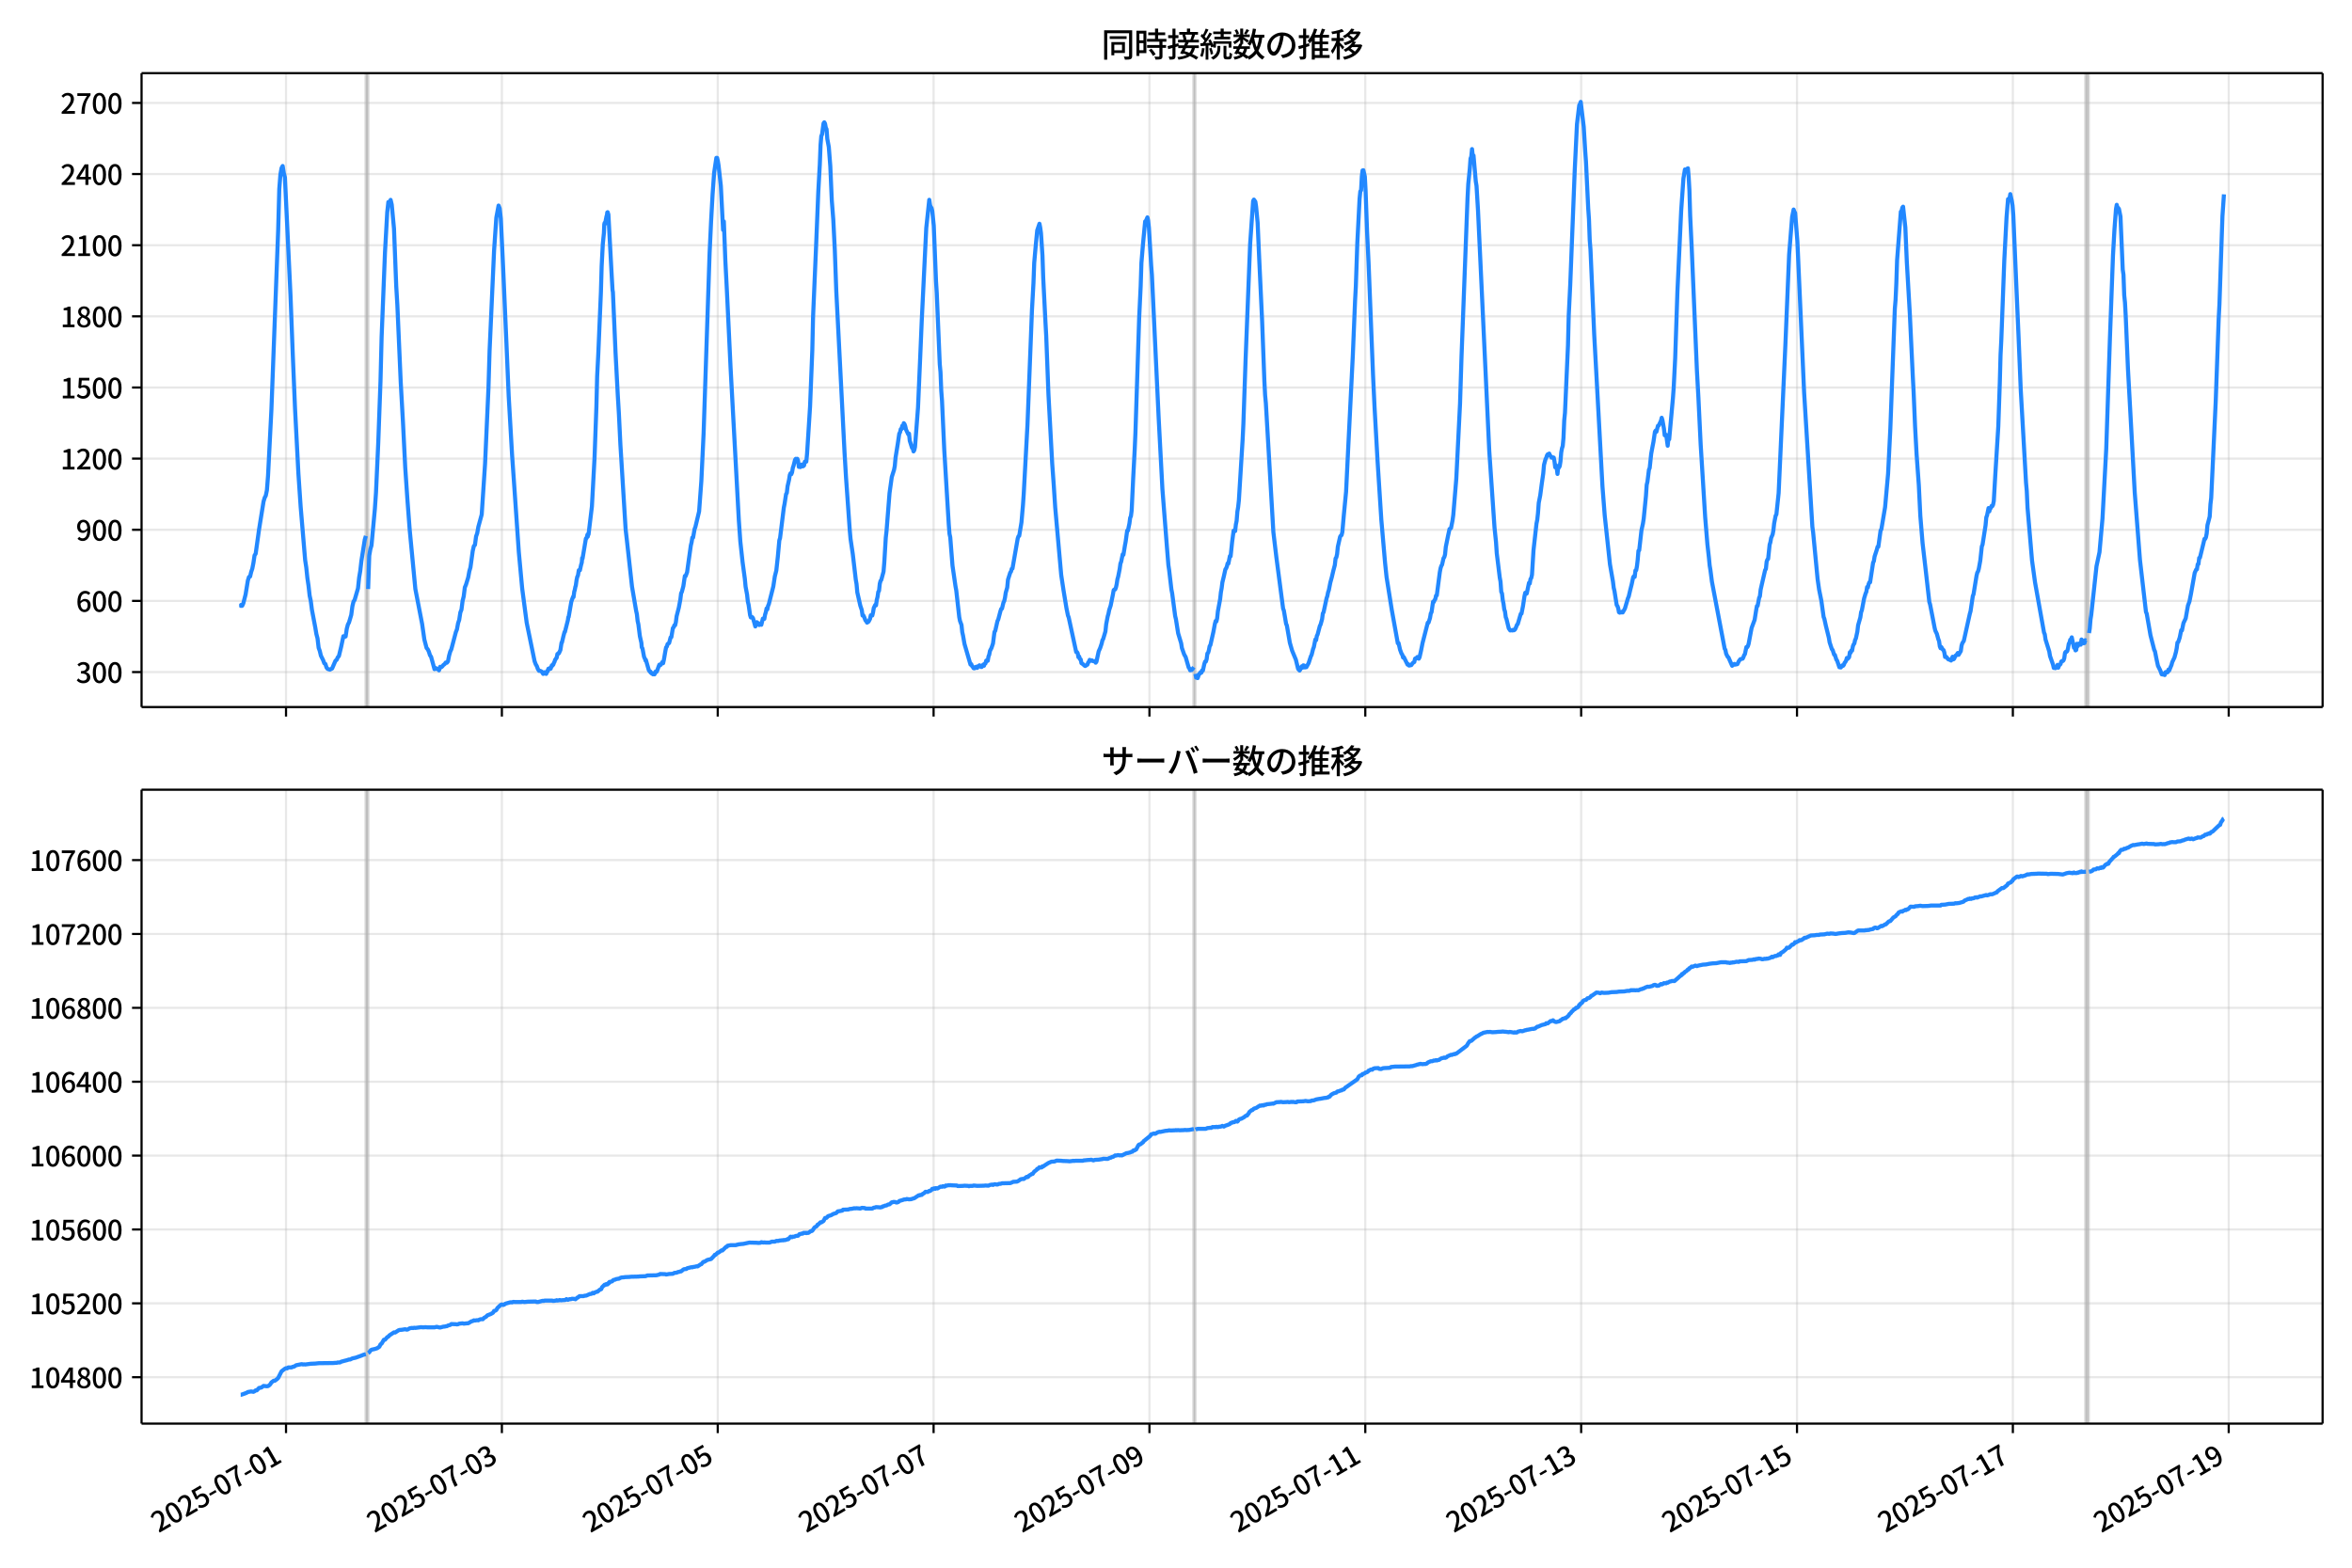 <!DOCTYPE svg  PUBLIC '-//W3C//DTD SVG 1.1//EN'  'http://www.w3.org/Graphics/SVG/1.1/DTD/svg11.dtd'>
<svg version="1.1" viewBox="0 0 864 576" xmlns="http://www.w3.org/2000/svg" xmlns:xlink="http://www.w3.org/1999/xlink">
 <defs>
  <style type="text/css">*{stroke-linejoin: round; stroke-linecap: butt}</style>
 </defs>
 <g id="aa">
  <g id="ab">
   <path d="m0 576h864v-576h-864z" fill="#fff"/>
  </g>
  <g id="ac">
   <g id="ad">
    <path d="m52 259.78h801.2v-232.9h-801.2z" fill="#fff"/>
   </g>
   <g id="ae">
    <path d="m134.39 259.78h.826v-232.9h-.826z" clip-path="url(#c)" fill="#808080" opacity=".3" stroke="#808080"/>
   </g>
   <g id="af">
    <path d="m438.49 259.78h.551v-232.9h-.551z" clip-path="url(#c)" fill="#808080" opacity=".3" stroke="#808080"/>
   </g>
   <g id="ag">
    <path d="m766.12 259.78h1.101v-232.9h-1.101z" clip-path="url(#c)" fill="#808080" opacity=".3" stroke="#808080"/>
   </g>
   <g id="ah">
    <g id="ai">
     <g id="aj">
      <path d="m105.07 259.78v-232.9" clip-path="url(#c)" fill="none" stroke="#b0b0b0" stroke-linecap="square" stroke-opacity=".3" stroke-width=".8"/>
     </g>
     <g id="ak">
      <defs>
       <path id="e" d="m0 0v3.5" stroke="#000" stroke-width=".8"/>
      </defs>
      <use x="105.071" y="259.778" stroke="#000000" stroke-width=".8" xlink:href="#e"/>
     </g>
    </g>
    <g id="al">
     <g id="am">
      <path d="m184.36 259.78v-232.9" clip-path="url(#c)" fill="none" stroke="#b0b0b0" stroke-linecap="square" stroke-opacity=".3" stroke-width=".8"/>
     </g>
     <g id="an">
      <use x="184.364" y="259.778" stroke="#000000" stroke-width=".8" xlink:href="#e"/>
     </g>
    </g>
    <g id="ao">
     <g id="ap">
      <path d="m263.66 259.78v-232.9" clip-path="url(#c)" fill="none" stroke="#b0b0b0" stroke-linecap="square" stroke-opacity=".3" stroke-width=".8"/>
     </g>
     <g id="aq">
      <use x="263.657" y="259.778" stroke="#000000" stroke-width=".8" xlink:href="#e"/>
     </g>
    </g>
    <g id="ar">
     <g id="as">
      <path d="m342.95 259.78v-232.9" clip-path="url(#c)" fill="none" stroke="#b0b0b0" stroke-linecap="square" stroke-opacity=".3" stroke-width=".8"/>
     </g>
     <g id="at">
      <use x="342.95" y="259.778" stroke="#000000" stroke-width=".8" xlink:href="#e"/>
     </g>
    </g>
    <g id="au">
     <g id="av">
      <path d="m422.24 259.78v-232.9" clip-path="url(#c)" fill="none" stroke="#b0b0b0" stroke-linecap="square" stroke-opacity=".3" stroke-width=".8"/>
     </g>
     <g id="aw">
      <use x="422.244" y="259.778" stroke="#000000" stroke-width=".8" xlink:href="#e"/>
     </g>
    </g>
    <g id="ax">
     <g id="ay">
      <path d="m501.54 259.78v-232.9" clip-path="url(#c)" fill="none" stroke="#b0b0b0" stroke-linecap="square" stroke-opacity=".3" stroke-width=".8"/>
     </g>
     <g id="az">
      <use x="501.537" y="259.778" stroke="#000000" stroke-width=".8" xlink:href="#e"/>
     </g>
    </g>
    <g id="ba">
     <g id="bb">
      <path d="m580.83 259.78v-232.9" clip-path="url(#c)" fill="none" stroke="#b0b0b0" stroke-linecap="square" stroke-opacity=".3" stroke-width=".8"/>
     </g>
     <g id="bc">
      <use x="580.83" y="259.778" stroke="#000000" stroke-width=".8" xlink:href="#e"/>
     </g>
    </g>
    <g id="bd">
     <g id="be">
      <path d="m660.12 259.78v-232.9" clip-path="url(#c)" fill="none" stroke="#b0b0b0" stroke-linecap="square" stroke-opacity=".3" stroke-width=".8"/>
     </g>
     <g id="bf">
      <use x="660.123" y="259.778" stroke="#000000" stroke-width=".8" xlink:href="#e"/>
     </g>
    </g>
    <g id="bg">
     <g id="bh">
      <path d="m739.42 259.78v-232.9" clip-path="url(#c)" fill="none" stroke="#b0b0b0" stroke-linecap="square" stroke-opacity=".3" stroke-width=".8"/>
     </g>
     <g id="bi">
      <use x="739.416" y="259.778" stroke="#000000" stroke-width=".8" xlink:href="#e"/>
     </g>
    </g>
    <g id="bj">
     <g id="bk">
      <path d="m818.71 259.78v-232.9" clip-path="url(#c)" fill="none" stroke="#b0b0b0" stroke-linecap="square" stroke-opacity=".3" stroke-width=".8"/>
     </g>
     <g id="bl">
      <use x="818.709" y="259.778" stroke="#000000" stroke-width=".8" xlink:href="#e"/>
     </g>
    </g>
   </g>
   <g id="bm">
    <g id="bn">
     <g id="bo">
      <path d="m52 246.93h801.2" clip-path="url(#c)" fill="none" stroke="#b0b0b0" stroke-linecap="square" stroke-opacity=".3" stroke-width=".8"/>
     </g>
     <g id="bp">
      <defs>
       <path id="h" d="m0 0h-3.5" stroke="#000" stroke-width=".8"/>
      </defs>
      <use x="52" y="246.926" stroke="#000000" stroke-width=".8" xlink:href="#h"/>
     </g>
     <g id="bq">
      <!-- 300 -->
      <g transform="translate(27.9 250.91) scale(.1 -.1)">
       <defs>
        <path id="o" transform="scale(.016)" d="m1715-90q-371 0-656 90t-503 240q-217 150-377 323l359 474q211-205 479-359 269-153 634-153 269 0 467 92 199 93 311 266t112 423q0 256-125 451t-429 300q-304 106-835 106v551q467 0 732 105 266 106 384 291 119 186 119 423 0 307-192 489-192 183-531 183-269 0-503-119-233-118-438-316l-384 460q282 256 614 413 333 157 737 157 422 0 748-144 327-144 512-413 186-269 186-659 0-403-221-685-221-281-592-422v-26q269-70 490-227t349-400 128-557q0-422-215-726-214-304-573-468-358-163-787-163z"/>
        <path id="a" transform="scale(.016)" d="m1830-90q-460 0-806 275-346 276-535 823-188 547-188 1366 0 820 188 1357 189 538 535 803 346 266 806 266 461 0 800-269 340-269 528-803 189-534 189-1354 0-819-189-1366-188-547-528-823-339-275-800-275zm0 589q237 0 422 185 186 186 288 599 103 413 103 1091 0 679-103 1082-102 403-288 582-185 180-422 180-236 0-422-180-186-179-292-582-105-403-105-1082 0-678 105-1091 106-413 292-599 186-185 422-185z"/>
       </defs>
       <use xlink:href="#o"/>
       <use transform="translate(57)" xlink:href="#a"/>
       <use transform="translate(114)" xlink:href="#a"/>
      </g>
     </g>
    </g>
    <g id="br">
     <g id="bs">
      <path d="m52 220.79h801.2" clip-path="url(#c)" fill="none" stroke="#b0b0b0" stroke-linecap="square" stroke-opacity=".3" stroke-width=".8"/>
     </g>
     <g id="bt">
      <use x="52" y="220.787" stroke="#000000" stroke-width=".8" xlink:href="#h"/>
     </g>
     <g id="bu">
      <!-- 600 -->
      <g transform="translate(27.9 224.77) scale(.1 -.1)">
       <defs>
        <path id="k" transform="scale(.016)" d="m1971-90q-339 0-634 144-294 144-518 435-224 292-352 733-128 442-128 1044 0 678 147 1161 148 483 397 784 250 301 570 445t665 144q397 0 688-147 292-147 490-359l-403-448q-128 154-327 253-198 99-409 99-307 0-567-182-259-182-413-605-153-422-153-1145 0-608 115-1002t326-589q212-195 493-195 212 0 375 121 163 122 259 343t96 522q0 300-90 511-89 212-259 320-169 109-419 109-211 0-451-134t-458-461l-25 538q134 192 313 323t374 201q196 71 375 71 397 0 694-163 298-163 467-490 170-326 170-825 0-468-195-817-195-348-512-544-317-195-701-195z"/>
       </defs>
       <use xlink:href="#k"/>
       <use transform="translate(57)" xlink:href="#a"/>
       <use transform="translate(114)" xlink:href="#a"/>
      </g>
     </g>
    </g>
    <g id="bv">
     <g id="bw">
      <path d="m52 194.65h801.2" clip-path="url(#c)" fill="none" stroke="#b0b0b0" stroke-linecap="square" stroke-opacity=".3" stroke-width=".8"/>
     </g>
     <g id="bx">
      <use x="52" y="194.648" stroke="#000000" stroke-width=".8" xlink:href="#h"/>
     </g>
     <g id="by">
      <!-- 900 -->
      <g transform="translate(27.9 198.63) scale(.1 -.1)">
       <defs>
        <path id="l" transform="scale(.016)" d="m1562-90q-410 0-708 150-297 151-502 356l403 461q141-160 346-256t422-96q224 0 425 102 202 103 352 333 151 230 237 614 87 384 87 941 0 589-115 970t-323 563-496 182q-205 0-372-118-166-118-262-336t-96-525q0-301 86-512 87-211 259-323 173-112 417-112 224 0 460 141 237 141 448 461l32-544q-134-180-313-314t-371-208-384-74q-391 0-689 166-297 167-467 496-169 330-169 823 0 467 195 816t515 541 698 192q339 0 636-138 298-137 519-419 221-281 349-710t128-1018q0-691-141-1187t-391-807q-249-310-563-461-313-150-652-150z"/>
       </defs>
       <use xlink:href="#l"/>
       <use transform="translate(57)" xlink:href="#a"/>
       <use transform="translate(114)" xlink:href="#a"/>
      </g>
     </g>
    </g>
    <g id="bz">
     <g id="ca">
      <path d="m52 168.51h801.2" clip-path="url(#c)" fill="none" stroke="#b0b0b0" stroke-linecap="square" stroke-opacity=".3" stroke-width=".8"/>
     </g>
     <g id="cb">
      <use x="52" y="168.509" stroke="#000000" stroke-width=".8" xlink:href="#h"/>
     </g>
     <g id="cc">
      <!-- 1200 -->
      <g transform="translate(22.2 172.49) scale(.1 -.1)">
       <defs>
        <path id="g" transform="scale(.016)" d="m544 0v608h1037v3277h-845v467q333 58 579 147 247 90 451 218h557v-4109h915v-608h-2694z"/>
        <path id="b" transform="scale(.016)" d="m282 0v429q697 621 1164 1136 468 515 701 956 234 442 234 826 0 256-87 451-86 196-262 301-176 106-445 106-275 0-506-151-230-150-422-368l-416 410q301 333 637 518 336 186 803 186 429 0 749-176t496-493 176-745q0-455-224-919t-615-935q-390-470-889-950 186 20 394 36t374 16h1184v-634h-3046z"/>
       </defs>
       <use xlink:href="#g"/>
       <use transform="translate(57)" xlink:href="#b"/>
       <use transform="translate(114)" xlink:href="#a"/>
       <use transform="translate(171)" xlink:href="#a"/>
      </g>
     </g>
    </g>
    <g id="cd">
     <g id="ce">
      <path d="m52 142.37h801.2" clip-path="url(#c)" fill="none" stroke="#b0b0b0" stroke-linecap="square" stroke-opacity=".3" stroke-width=".8"/>
     </g>
     <g id="cf">
      <use x="52" y="142.37" stroke="#000000" stroke-width=".8" xlink:href="#h"/>
     </g>
     <g id="cg">
      <!-- 1500 -->
      <g transform="translate(22.2 146.36) scale(.1 -.1)">
       <defs>
        <path id="j" transform="scale(.016)" d="m1715-90q-365 0-653 90t-506 237q-217 147-383 307l352 480q134-134 294-246t361-183q202-70 452-70 262 0 473 118 212 119 333 346 122 227 122 541 0 460-247 716-246 256-649 256-224 0-384-64t-365-198l-365 237 141 2240h2387v-627h-1747l-109-1204q154 77 307 118 154 42 340 42 397 0 723-160t518-490q192-329 192-847 0-519-224-887t-586-560q-361-192-777-192z"/>
       </defs>
       <use xlink:href="#g"/>
       <use transform="translate(57)" xlink:href="#j"/>
       <use transform="translate(114)" xlink:href="#a"/>
       <use transform="translate(171)" xlink:href="#a"/>
      </g>
     </g>
    </g>
    <g id="ch">
     <g id="ci">
      <path d="m52 116.23h801.2" clip-path="url(#c)" fill="none" stroke="#b0b0b0" stroke-linecap="square" stroke-opacity=".3" stroke-width=".8"/>
     </g>
     <g id="cj">
      <use x="52" y="116.232" stroke="#000000" stroke-width=".8" xlink:href="#h"/>
     </g>
     <g id="ck">
      <!-- 1800 -->
      <g transform="translate(22.2 120.22) scale(.1 -.1)">
       <defs>
        <path id="m" transform="scale(.016)" d="m1830-90q-441 0-787 163-345 164-547 448-202 285-202 650 0 314 122 557t314 419 403 291v32q-256 186-442 458-185 272-185 643 0 365 176 640t480 425q304 151 694 151 410 0 704-160t457-439q164-278 164-649 0-237-96-448t-234-381q-137-169-291-278v-32q218-115 397-285 179-169 288-406t109-557q0-346-189-628-189-281-532-448-342-166-803-166zm314 2708q205 198 310 419 106 221 106 464 0 211-83 384t-247 272q-163 99-393 99-288 0-480-183-192-182-192-502 0-256 134-429 135-172 359-294t486-230zm-294-2170q236 0 418 89 183 90 285 253 103 164 103 388 0 211-90 367-89 157-246 272-157 116-368 215t-454 195q-244-173-398-426-153-252-153-553 0-237 118-416 119-179 324-282 205-102 461-102z"/>
       </defs>
       <use xlink:href="#g"/>
       <use transform="translate(57)" xlink:href="#m"/>
       <use transform="translate(114)" xlink:href="#a"/>
       <use transform="translate(171)" xlink:href="#a"/>
      </g>
     </g>
    </g>
    <g id="cl">
     <g id="cm">
      <path d="m52 90.093h801.2" clip-path="url(#c)" fill="none" stroke="#b0b0b0" stroke-linecap="square" stroke-opacity=".3" stroke-width=".8"/>
     </g>
     <g id="cn">
      <use x="52" y="90.093" stroke="#000000" stroke-width=".8" xlink:href="#h"/>
     </g>
     <g id="co">
      <!-- 2100 -->
      <g transform="translate(22.2 94.078) scale(.1 -.1)">
       <use xlink:href="#b"/>
       <use transform="translate(57)" xlink:href="#g"/>
       <use transform="translate(114)" xlink:href="#a"/>
       <use transform="translate(171)" xlink:href="#a"/>
      </g>
     </g>
    </g>
    <g id="cp">
     <g id="cq">
      <path d="m52 63.954h801.2" clip-path="url(#c)" fill="none" stroke="#b0b0b0" stroke-linecap="square" stroke-opacity=".3" stroke-width=".8"/>
     </g>
     <g id="cr">
      <use x="52" y="63.954" stroke="#000000" stroke-width=".8" xlink:href="#h"/>
     </g>
     <g id="cs">
      <!-- 2400 -->
      <g transform="translate(22.2 67.939) scale(.1 -.1)">
       <defs>
        <path id="n" transform="scale(.016)" d="m2170 0v3072q0 192 12 457 13 266 20 458h-26q-90-179-183-365-92-185-195-364l-921-1415h2579v-576h-3328v493l1875 2957h858v-4717h-691z"/>
       </defs>
       <use xlink:href="#b"/>
       <use transform="translate(57)" xlink:href="#n"/>
       <use transform="translate(114)" xlink:href="#a"/>
       <use transform="translate(171)" xlink:href="#a"/>
      </g>
     </g>
    </g>
    <g id="ct">
     <g id="cu">
      <path d="m52 37.815h801.2" clip-path="url(#c)" fill="none" stroke="#b0b0b0" stroke-linecap="square" stroke-opacity=".3" stroke-width=".8"/>
     </g>
     <g id="cv">
      <use x="52" y="37.815" stroke="#000000" stroke-width=".8" xlink:href="#h"/>
     </g>
     <g id="cw">
      <!-- 2700 -->
      <g transform="translate(22.2 41.8) scale(.1 -.1)">
       <defs>
        <path id="i" transform="scale(.016)" d="m1235 0q32 646 109 1187t224 1024 384 941 576 938h-2208v627h3027v-455q-409-512-665-989-256-476-397-969t-205-1053-90-1251h-755z"/>
       </defs>
       <use xlink:href="#b"/>
       <use transform="translate(57)" xlink:href="#i"/>
       <use transform="translate(114)" xlink:href="#a"/>
       <use transform="translate(171)" xlink:href="#a"/>
      </g>
     </g>
    </g>
   </g>
   <g id="cx">
    <path d="m88.418 222.44.078.174.069-.349.286.349.146-.087.39-.871.826-3.224.84-5.141.411-1.307.414-.174.389-1.655.413-1.22.413-2.091.413-2.788.413-.61 1.239-8.887 1.652-10.281.413-1.394.413-.784.413-2.004.413-5.315 1.239-24.309 2.478-65.783.413-15.248.413-5.315.413-2.353.413-.784.413 2.614.413 1.568 2.065 43.565.826 21.608.826 19.778 1.239 23.874.826 12.198 1.652 19.604.413 2.701.413 3.921.413 2.788.413 3.659.413 1.917.413 3.224 1.239 6.535.413 2.44.413 1.568.413 3.485.413 1.133.413 1.743.826 1.655.413 1.133.413.261.413 1.307.413.523.826.261.826-.436 1.239-2.875.413-.261.413-.958.413-.436.826-3.398.826-3.921.413.261.413-.174.413-2.788.413-1.568.413-.784.826-2.788.413-3.137.413-1.743.413-.61 1.239-4.269.413-3.921.413-2.44.413-3.659 1.239-7.842.413-1.394m.826 19.517.413-12.285.413-2.353.413-1.394 1.239-13.418.413-6.012.826-18.21.826-22.654.413-16.293 1.239-31.105.826-14.725.413-3.747.413.436.413-1.22.413 1.743.826 8.8.826 21.173.413 6.97 1.239 28.404.826 14.725.826 16.555.826 12.111.826 10.891 2.065 21.608 2.478 12.808.826 5.751.826 3.137.413.436.413.871.413 1.307.413.61 1.239 4.531.413-.436.413.349h.413l.413.523.413-1.307.413.174.413-.349.413-.523.413-.261.413-.61.413.087.413-.523.413-2.091.413-1.481.413-.871 1.652-6.273.413-1.046.413-2.265.413-1.22.413-2.701.413-1.046.413-3.224.413-1.655.413-3.311.413-.958.826-2.701.413-2.265.413-1.394.826-6.012.413-1.83.413-.436.413-3.137.413-1.133.413-2.353 1.239-4.531 1.239-18.733 1.239-27.62.413-13.766 1.652-36.856.826-12.111.826-4.444.413 1.046.413 3.747.826 17.6 1.239 28.23.826 19.43 1.239 21.521.826 11.763 1.652 23.961 1.239 13.418 1.652 12.547 2.891 14.115.413 1.133.413.697.413 1.133.413.61h.413l.551.261.551.871.138-.087.275-.523.551.523.138.087.275-.61.138-.523.138.174.275-.958h.138l.138.174.138-.174.138.087.138-.436.138.349.413-1.22.138.174.138-.087.138-.436.138.087.275-.784.138-.174.275-.871.138-.087.275-.523.138-.087.275-1.394.138.087.275-.436.138.087.551-1.22.413-2.701h.138l.551-2.353.275-1.046.138-.523h.138l1.101-4.356.138-1.046.138-.087.964-5.576.413-1.22.275-.697.138.174.275-2.091.138-.349.275-1.394.138-.349.275-2.004.275-1.307.138-.174.138-.436.275-1.743.138-.087.138.174.138-.087.413-1.917.275-.958.138-1.655.138.261 1.239-7.406h.138l.138-.174.275-1.22.138.697.138-1.046.138.261 1.239-10.281.964-17.774.688-18.907.275-11.153.413-8.103.964-22.741.275-9.584.413-8.016.413-4.182.138-3.224.138-.523.138.436.551-2.875.138-.349.138-1.046.138-.087.275.871 1.239 22.915.275 4.792.138.784.551 12.547.413 9.584.826 15.683.413 6.883.551 11.327 1.927 31.192.413 3.572 1.927 17.426 1.514 8.887.275 1.22.275 2.527.275 1.22.551 4.356.551 2.44.138 1.655.275.436.551 2.962.275.697.138.174.138.61.138-.261 1.101 3.834.413.523.138-.087.138.436.275.087.138.261.275-.174.138.436.138-.349.413.349.275-.61.138-.436.275.174.275-.436.551-1.568.275-.697.275.261.275-.261.551-.958.275.436.275-1.22.551-3.224.275-1.394.275-.261.275-.958.551-.349.551-2.091.275-.087.551-3.311.275-.261.275-.784h.275l.275-1.133.275-2.178.826-3.224.551-2.962.275-2.265.275-.523.551-2.091.551-3.747.275.087.551-1.481.551-4.008.826-5.838.275-1.133.275-1.743h.275l.551-3.137.275-.697 1.377-5.751.826-11.24.826-17.426 2.203-66.219.551-11.763.551-9.933.551-7.755.826-5.576h.275l.275 1.133.275 1.743.826 7.406.826 16.206.275-3.137.551 14.376.551 10.63 1.377 28.84 3.029 55.937.551 7.842.826 7.58.826 6.099.275 2.875.551 2.962.275 2.527.275 1.133.551 3.834.275.871.275-.174.275.087.275.436.826 2.962.275-1.133.275-.436.275.61.275-.261.275.697.275-.349.551.261.551-2.265.551.087.275-1.568.275-.871.275-1.394.275.349.275-1.307.275-.61 1.652-6.535.551-3.659.551-2.178.551-5.053.551-6.012.275-.871 1.377-11.153.275-1.394.551-3.572.275-.436.275-2.44.551-2.44.275-1.743.275-.61.275.349.275-.697.275-1.655.275-.784.551-2.178.275-.349.275.261.275-.261.275.697.275 2.265.275-.087.275.174.275-.349.275-.61.275.697.275-.087.275-.261.275-1.394h.551l.275-2.875 1.101-17.339.826-20.737.275-12.198 1.101-25.703.826-20.388.551-9.933.275-7.145.275-3.311.275-.61.551-4.095.275-.349.275.523.275 1.481.275.523.275 3.572.551 2.962.551 7.058.551 12.634.551 7.058.551 11.065.551 15.248 3.029 59.248.551 9.236 1.377 19.43.275 3.05.826 5.576 1.101 9.41.275 1.568.275 3.05 1.101 4.879.551 1.655.275 2.004.275-.087.275.523.551 1.394.275.261.275.523.551-.349.551-1.046.275-1.307.551.087.275-1.133.275-1.655.551-1.133.275.174.275-2.004.275-1.046.275-1.917.275-.349.275-2.614.275-1.046.275-.349.826-3.05.275-3.311.551-9.149.275-2.44 1.101-13.941.826-5.925.826-2.614.275-1.394.275-3.05.826-5.141.551-3.747.275-.436.275-1.22h.275l.275-1.22.275.784.275-1.743.275.349.275.784.275 1.22.826 1.743.275-.261.275 2.614.826 2.614.275.174.275 1.133.275-.436.275-1.22 1.101-14.464.826-18.994.551-13.069 1.652-33.893 1.101-10.368.275 1.917.275.784.275.261.275 1.133.551 5.402.826 20.388.275 4.356 1.101 26.139.275 2.962.275 6.796.275 3.659.826 18.036 1.101 18.297.551 9.062.275 3.572.275 1.22.826 10.456 1.101 7.58.275 1.481 1.101 9.846.275 1.394.551 1.481.275 2.614.275 1.22.551 3.137 2.203 7.58.275-.174.275.697.275.261.275.523.275.087.275-.087.275-.436.275-.087.275.436.275-.61.275-.087.275-.261.275.174.275.436h.275l.551-.871.275.436.275-.784.275-.087.275-1.046.275.174.275-.087.275-1.568.275-.697.275-1.394.551-1.046.551-1.655.551-4.269.275-.349.826-3.659.275-.523.826-3.137.275-.784.275-.087.551-2.265.275-.523.275-1.22.275-1.83.551-1.917.275-2.875.826-2.614.275-.349.275-1.046.275-.087 1.927-11.065.275-.784.275-.174.826-4.966.551-6.361.275-4.008.826-15.248.551-10.107 1.652-42.258.551-9.933.275-7.406.551-6.273.551-5.663.826-2.44.275 1.394.275 2.004.551 8.277.275 8.19.826 16.293.275 4.966.826 21.608 1.377 25.442.551 7.58.551 8.452 2.203 24.832.826 5.489 1.101 6.709.551 2.701.275.697 2.753 12.721h.275l.275.436.275 1.481.275-.261.275.958.275.087.275 1.394.551.349.551.523.275.174.826-.523.275-.784.275-.261.275-.697.551.349.275-.174.275.261.551.087.275-.087.275.61.275-.349.826-3.834.551-1.22.551-1.655.275-1.22.275-.436.826-2.788.275-2.614.551-2.875.275-.958.275-1.394.551-1.655.826-4.095.275-1.568.275-.261h.275l.275-.697.275-1.22.275-1.83.275-.958.551-2.788.275-2.004.275-.697.551-2.701.275.174.551-3.398.275-1.481.551-4.008h.275l.551-2.614.275-2.091.275-.61.275-2.091.551-11.763.551-10.368.275-6.273 1.377-42.345.551-11.588.275-8.626.551-6.622.551-5.838.275-2.788.275-.174.551-1.307.275 1.22.275 2.527.826 13.854.275 3.572 2.478 52.539 1.377 26.139 1.652 21.173.551 6.796.275 1.83.826 7.058.275 1.394 1.101 8.364.275 1.133.826 5.228 1.101 3.659.275 1.743.826 2.353.551.958 1.101 3.834.275.349.275.697.275-.261.275.174.826-1.046m.551 2.44.275 1.394.275-.087.275.261.551-1.568.275-.087.275-.523.275.174.275-.871.275.087.551-2.527.275-.784h.275l.275-.871.275-2.091.275-.261.275-.958.275-1.481.275-.349 1.101-4.879.551-2.962.275-1.046.275.174.275-1.133.275-2.614.826-4.444.275-2.527.275-1.481.275-2.178.551-2.265.551-2.527.275-.349.275-.697.275-1.133.275.087.551-2.788.275.087.551-5.315.551-4.095.551.174.275-2.44.275-1.307.275-3.398.275-1.655.275-2.527 1.377-22.305.275-5.751.826-23.961 1.652-42.084 1.101-15.858.275-.523.551.784.275 1.83.551 5.838.551 12.547 1.101 23.612.826 21.957.275 5.315.275 2.962 2.753 47.311 1.101 9.236 2.478 18.907.275.697.826 4.879.275.61 1.101 6.361.826 2.875 1.377 3.311.826 3.398.551.61.275-.436.275-.784.275-.349.275.523.275-.871.275.087.275.697.275-.523.275.436.826-1.481.826-2.527.275-.523.551-2.178.275-.697.551-2.788.275.261.275-1.568.275-.523.826-3.137.275-.523.551-2.004.275-2.091.275-.436 1.101-5.141.275-.784.275-1.394.275-.784.551-2.788.551-2.004.551-2.353.551-2.091.275-2.44.275-.349.275-1.22.275-2.701.826-3.659.275-.436.275-.174.275-1.133.551-6.273.826-8.539.826-16.99 1.652-33.196.826-20.04.275-5.141.551-16.119.826-16.119.275-2.788.275-.349.275-5.141.275-2.178.275-.087.551 2.353.275 5.053.551 15.248.551 11.414 1.652 41.561.551 11.588 1.101 19.691 1.377 21.521 1.377 15.858.551 5.228 1.927 12.111 2.203 12.198.275-.087.551 2.44.551 1.481.275.349.275 1.046.275-.174 1.377 2.788.275-.174.275.523.826-.174.551-.784.551-.349.275-1.22.275-.174h.275l.275-.436.275.523.275.087.275-.523.551-2.44.551-2.788 1.927-7.493h.275l.551-1.743.275-1.655.275-.436.551-3.834.275.087.275-.697.275-.349.275-1.307.275-.087 1.101-8.452.275-1.481.275-.871.275-.436.551-2.44.275-.349.275-.958.275-2.788.826-4.095.551-2.527.275-.087.275-.261.551-2.788.275-2.004 1.101-13.244 1.377-27.62.551-17.426 2.203-58.028.275-5.315.551-5.489.275-3.834.275-.697.275-2.788.275 2.527.275-.174.826 9.497.275 1.655.551 9.149 4.13 88.262 1.927 28.143.551 5.315.275 4.095 1.101 8.974.275 1.481.275 3.747.275.61.275 2.44.275 1.307.275 2.091.275.784.275 2.091.275.697.826 3.398.551.784.275-.087.551.087.275-.261.275.174.275-.174.275-.436.551-1.394.275-.261 1.101-3.747.275-.087.551-2.788.551-3.659.275-1.22.275.436.275-.174.826-3.921.275.261.275-1.655.275-.349.275-1.22.551-8.974 1.101-9.846.275-1.307.275-2.527.275-3.747.551-2.788.551-4.182.551-3.834.275-3.137.551-2.091.275-.523.275-.871.275-.436h.275l.275-.261.275.697.275.261.275.523.551-.087.275.087.275 1.394.275 2.178.275-.784.275 1.133.275 2.091.275-2.527.275.174.275-.523.275-1.743.275-3.311.275-1.481.275-.871.275-2.962.275-6.448.275-2.788 1.101-24.745.275-10.978.551-11.24 1.652-42.084.826-16.99.826-6.97.275-.436.275-.784 1.101 9.149.551 8.974.275 3.834.826 17.165.275 4.008.275 7.58.275 3.485 1.377 31.367.826 15.073 2.203 40.69.826 10.63 1.927 17.949 1.101 6.361.275 2.265.275 1.133.826 5.228.275.349.275.784.275 1.481.275.174.275-.174.275.087.275-.261.275.261.551-.958.275-.523 1.101-3.747.275-.61.551-2.353.551-2.178.551-2.614.275-.349.275.261.275-2.353.275-.087.275-1.481.275-2.353.275-3.311.275-.174.826-7.319.551-2.527.275-1.743.826-8.364.275-4.095.275-1.133.551-4.444.275-.61.551-5.228.551-2.962.275-1.394.551-3.747.275-.436.275.436.551-2.178.275-.087.826-1.743.275-1.133.275.871.551 3.137.275 2.44.275-.174h.275l.551 4.008.275-2.614.275.261 1.377-15.161.275-3.747.551-10.891.826-24.571 1.377-29.624.826-11.85.551-3.311.275.61.275.087.275-.958.275-.174.275 3.224.275 4.879.275 9.323.551 11.588 1.927 45.307.551 10.02.826 17.165 1.652 26.662.826 10.02.551 4.879.275 2.875.275 1.655.551 4.269 4.681 24.658.275.436.275 1.394.551 1.133.275.174 1.377 3.137.275-.261.275-.087.275-.349.275.261.826-.174.551-1.133.551-.697.826-.174.275-.523.275-.784.275-.349.551-2.614.275.087.275-.436.275-.871.826-4.444.275-1.394 1.101-2.962.551-3.485.275-1.568.275-.087.551-2.962.275-.523.275-2.44.551-2.44 1.101-4.792.275-.349.275-2.701.275-.784.275-.261.551-5.228.275-.871.275-1.568.551-1.307.275-1.481.275-2.527.551-2.875.275-.436.826-7.842 2.478-54.456 1.377-33.196 1.101-13.854.551-2.701.275.784.275.436.826 10.456 2.478 55.589 3.029 49.315.275 2.004 1.652 17.252.551 3.834.826 4.095.826 5.925.275.697.551 2.527 1.101 4.444.275 1.655.826 2.527.275.261.551 1.743.275.087.551 1.743.275.349.826 2.44.551.087.551-.784.275.174.275-.349.275-.784.275-.261.275-.523.275-.958.275.349.551-.61.275-1.83.275.174.275-.871.275.087.275-1.568.275-.697.275-.349.275-1.307.275-.523.551-2.527.275-2.353.826-2.875.275-1.917.275-.697.826-4.356.551-1.83.275-.61.275-1.743.275.174.275-1.22.275-.697h.275l1.101-7.232.275-.523.275-1.743.826-2.527.275-1.046h.275l.826-6.012.275-.349 1.377-8.19 1.101-12.285.826-16.555.826-22.131.826-21.957.275-3.311.275-6.012.275-8.452 1.377-17.862.275-.261.275-1.22.275-.349.826 7.58.551 12.808 1.101 18.994 1.101 23.264.275 5.141.551 12.982.551 10.107.826 11.501.551 11.24.826 10.02 1.101 9.497 1.377 12.111.275.871 1.101 5.663.551 2.875.275 1.133.551 1.133.551 2.004.275.697.275 1.917.275.697.275-.436.551.958.275.174.275.871.275 1.655.275-.174.275.261.551.697.275.174h.275l.551.349.551-1.394.275.958.275-.174.551-1.22.275-.087.551-.871.275.697.826-1.394.275-2.004.275-.871.551-.871 2.203-9.933.275-.958.826-5.576.275-.697 1.101-6.796.275-1.133.275-.436.275-.958.551-3.05.551-5.141.275-.697 1.101-7.058.275-2.962.275-.697.551-2.701.275 1.22.275-.958.275-.261.275-.784.275.087.275-.523.275-1.394.551-9.584 1.101-17.774.551-16.032.275-10.281.275-5.402 1.101-29.363.826-15.77.551-6.709h.275l.275-.174.275-1.655.551 2.44.275 1.743.275 3.572.826 19.169 1.101 25.268.826 20.04 1.927 33.806.275 3.05.275 6.099 1.652 19.43 1.101 8.016 3.304 18.472.275.61.275 1.917 1.377 4.444.275 1.655 1.101 3.137.275 1.22.275-.261.275.349.275-.087.275-.261.275-.871.275 1.046.275-.784.551-.523.275-.958.275-.174h.275l.275-.261.275-.784.275-2.004.275-.349h.275l.275-.261.275-1.046.275-1.655.275-.436.275-1.046h.275l.275-.871.826 3.834.275-.349.275 1.307.275-.174.275-2.265.275.871.551-.958.551.436.275-1.917.275.349.275.871.275.174.275-.087.275-1.046.275.174m1.101-2.788.275-1.655.275-3.311.275-1.743 1.927-17.862 1.101-5.141 1.101-12.372 1.377-25.616 1.377-41.299 1.101-29.798.551-9.671.551-7.319.275-1.568.275 1.133h.275l.275.436.551 2.788.551 12.895.275 6.535.275 1.917.275 7.58.275 2.614.275 5.053.826 19.517 2.478 45.22 1.927 24.832 2.203 19.081.275.61 1.377 7.929 1.377 5.402.275.523.551 2.788.551 2.527.826 1.655.551 1.481.551.087.275-.349.275.523.275-1.046.275-.087.275.174.275-.087.275-.958.275.349.551-1.394.275-.61.275-1.046.826-1.743.551-2.004.275-1.394.275-2.091.275-.174.551-1.655.551-2.701.275.087.551-2.701.826-1.743.826-4.705.551-1.481.551-2.788 1.377-7.755.551-1.22.275-.087.275-1.83.275-.087.275-2.265.275-.087 1.377-5.663.275-1.22h.275l.275-.61.275-1.394.275-3.05.826-3.137.275-4.531.275-2.353 1.652-35.2 1.101-30.67.275-5.228 1.101-32.412.551-8.016v0" clip-path="url(#c)" fill="none" stroke="#28f" stroke-linecap="square" stroke-width="1.5"/>
   </g>
   <g id="cy">
    <path d="m52 259.78v-232.9" fill="none" stroke="#000" stroke-linecap="square" stroke-width=".8"/>
   </g>
   <g id="cz">
    <path d="m853.2 259.78v-232.9" fill="none" stroke="#000" stroke-linecap="square" stroke-width=".8"/>
   </g>
   <g id="da">
    <path d="m52 259.78h801.2" fill="none" stroke="#000" stroke-linecap="square" stroke-width=".8"/>
   </g>
   <g id="db">
    <path d="m52 26.88h801.2" fill="none" stroke="#000" stroke-linecap="square" stroke-width=".8"/>
   </g>
   <g id="dc">
    <!-- 同時接続数の推移 -->
    <g transform="translate(404.6 20.88) scale(.12 -.12)">
     <defs>
      <path id="x" transform="scale(.016)" d="m1587 3936h3232v-518h-3232v518zm320-1114h557v-2534h-557v2534zm301 0h2291v-2086h-2291v512h1734v1069h-1734v505zm-1683 2260h5113v-570h-4524v-5056h-589v5626zm4768 0h595v-4896q0-250-67-397t-227-218q-160-77-426-96t-675-19q-13 83-45 192t-77 218q-45 108-89 185 281-13 527-13 247 0 330 0 83 7 118 42 36 35 36 112v4890z"/>
      <path id="v" transform="scale(.016)" d="m2714 4672h3238v-525h-3238v525zm-244-1235h3712v-538h-3712v538zm20-1184h3635v-531h-3635v531zm1523 3155h595v-2310h-595v2310zm832-2451h589v-2823q0-230-61-364-61-135-227-199-167-70-423-86t-633-16q-20 121-78 285-57 163-121 284 275-6 509-9t310-3q77 6 106 28 29 23 29 93v2810zm-2023-1677 487 282q153-160 313-352t294-381q135-189 206-343l-519-313q-64 153-189 348-124 196-278 394-154 199-314 365zm-2086 3718h1619v-4281h-1619v544h1056v3187h-1056v550zm32-1843h1293v-537h-1293v537zm-320 1843h563v-4832h-563v4832z"/>
      <path id="w" transform="scale(.016)" d="m3866 5408h614v-870h-614v870zm-1479-653h3597v-518h-3597v518zm-230-1485h4e3v-518h-4e3v518zm825 922 519 102q64-160 121-342 58-182 96-352 39-170 45-304l-544-128q-6 134-42 313-35 180-83 365-48 186-112 346zm1856 109 589-71q-96-275-202-557-105-281-195-486l-518 77q58 147 122 329 64 183 118 372t86 336zm-2643-2106h3943v-518h-3943v518zm1408 685 602-115q-167-371-362-784t-390-797-362-685l-525 179q160 288 346 666t368 784 323 752zm-659-2157 358 403q352-102 733-240 381-137 752-304 371-166 697-336 327-169 558-329l-384-461q-218 160-532 336-313 176-685 345-371 170-755 323-384 154-742 263zm1894 1114 583-71q-122-550-353-944-230-393-604-662t-922-435q-547-167-1296-269-25 128-93 269-67 141-137 230 678 64 1168 192t819 349q330 221 531 550 202 330 304 791zm-4684 217q396 90 953 240 557 151 1120 311l77-544q-525-154-1053-311-528-156-963-284l-134 588zm121 2093h1965v-563h-1965v563zm819 1248h576v-5229q0-236-51-374t-192-208q-141-77-355-99-214-23-541-16-13 115-64 288t-109 294q205-6 381-6t234 0q64 0 92 28 29 29 29 93v5229z"/>
      <path id="u" transform="scale(.016)" d="m4058 5408h595v-1798h-595v1798zm-1415-563h3443v-499h-3443v499zm231-992h3008v-499h-3008v499zm-224-877h3475v-1203h-531v729h-2432v-729h-512v1203zm1964-877h551v-1881q0-122 22-157 23-35 106-35 25 0 92 0 68 0 135 0t99 0q51 0 83 54t45 224 19 515q90-70 234-131t259-93q-19-429-83-662-64-234-183-326-118-93-316-93-39 0-103 0t-134 0-138 0q-67 0-99 0-237 0-365 64t-176 218q-48 153-48 422v1881zm-1164-6h550v-455q0-243-48-528-48-284-186-579-137-294-409-572-272-279-727-503-70 90-192 208-121 118-230 195 416 205 665 438 250 234 371 474 122 240 164 467 42 228 42 413v442zm-2240 3309 524-192q-121-244-259-503-137-259-275-496t-259-416l-410 173q122 186 246 438 125 253 240 515 116 263 193 481zm716-743 500-230q-224-359-496-756-272-396-548-764-275-368-518-650l-358 205q179 211 377 483 199 272 387 569 189 298 358 592 170 295 298 551zm-1721-665 307 403q166-154 339-340 173-185 320-364t224-327l-326-460q-77 160-218 348-141 189-314 384-172 196-332 356zm1485-832 435 179q128-211 249-458 122-246 215-474 93-227 137-412l-473-211q-32 185-119 422-86 237-201 486-115 250-243 468zm-1530-583q422 26 998 54 576 29 1184 68l7-499q-570-45-1127-84-556-38-992-70l-70 531zm1702-992 436 135q121-276 214-596t118-556l-454-148q-26 237-112 563-86 327-202 602zm-1363 109 499-83q-57-455-163-897-105-441-253-748-51 32-134 73-83 42-170 83-86 42-144 62 148 294 234 697t131 813zm691 627h525v-2861h-525v2861z"/>
      <path id="q" transform="scale(.016)" d="m224 2022h3187v-499h-3187v499zm51 2247h3111v-487h-3111v487zm1127-1735 563-121q-154-320-333-672t-352-679q-173-326-326-582l-532 173q148 243 324 566t345 669q170 346 311 646zm934-832 563-64q-89-480-262-838t-461-614-701-432-976-298q-25 128-99 269t-157 237q659 102 1085 303 426 202 666 554t342 883zm422 3597 519-211q-147-218-298-436-150-217-278-377l-403 186q121 173 252 413 132 240 208 425zm-1203 109h563v-2957h-563v2957zm-1075-320 448 186q134-192 246-420 112-227 157-393l-467-211q-38 172-147 406t-237 432zm1094-1050 397-236q-160-263-400-529-240-265-519-489-278-224-553-378-51 103-141 237-89 135-179 218 269 109 534 294 266 186 493 416 228 231 368 467zm487-204q83-45 246-145 163-99 352-211t346-211 221-150l-327-423q-83 77-230 198-147 122-317 253-170 132-327 250-156 119-259 189l295 250zm1798 396h2311v-556h-2311v556zm115 1178 615-90q-103-640-263-1235t-384-1101q-224-505-512-889-44 57-134 134t-186 157-166 125q275 339 473 796 199 458 340 995 141 538 217 1108zm1223-1510 614-58q-147-1101-445-1940-297-838-813-1443-515-604-1321-1014-26 71-90 177-64 105-134 208-70 102-128 159 742 346 1212 880 471 535 730 1290 260 755 375 1741zm-1005-135q134-851 387-1597 253-745 659-1305 407-560 1002-874-70-57-154-150-83-93-154-189-70-96-121-179-633 371-1056 988-422 618-688 1434-265 816-425 1783l550 89zm-3309-3065 327 416q377-148 754-330 378-182 701-378 324-195 548-368l-416-435q-211 179-519 378-307 198-666 383-358 186-729 334z"/>
      <path id="t" transform="scale(.016)" d="m3686 4378q-64-493-163-1041-99-547-265-1084-192-653-432-1104t-522-688-595-237q-320 0-596 221-275 221-448 621-172 400-172 931 0 537 220 1017 221 480 611 851 391 372 909 583 519 211 1121 211 576 0 1040-186 464-185 793-515 330-329 502-771 173-441 173-941 0-672-278-1194-278-521-816-851-538-329-1318-444l-378 601q166 20 307 42t263 48q307 70 585 217 279 148 496 375 218 227 342 534 125 308 125 692t-122 713q-121 330-358 573-236 243-582 380-346 138-781 138-525 0-935-186-409-185-694-489-284-304-432-656-147-352-147-678 0-365 89-605 90-240 224-355 135-115 276-115t288 144 297 457q151 314 298 800 147 461 246 982 100 522 145 1021l684-12z"/>
      <path id="r" transform="scale(.016)" d="m2995 2925h2893v-519h-2893v519zm0-1280h2893v-519h-2893v519zm-64-1299h3232v-557h-3232v557zm1312 3577h563v-3763h-563v3763zm429 1466 634-141q-154-390-340-794-185-403-339-684l-512 140q103 199 208 458 106 259 195 528 90 269 154 493zm-1472 25 582-147q-153-518-371-1018-217-499-483-931t-573-758q-38 64-109 160-70 96-147 198-77 103-141 160 416 416 733 1034t509 1302zm128-1203h2720v-537h-2720v-4205h-582v4422l313 320h269zm-3174-2157q396 90 953 240 557 151 1120 311l77-544q-525-154-1053-311-528-156-963-284l-134 588zm121 2093h1965v-563h-1965v563zm819 1248h576v-5229q0-236-51-374t-192-208q-141-77-355-99-214-23-541-16-13 115-64 288t-109 294q205-6 381-6t234 0q64 0 92 28 29 29 29 93v5229z"/>
      <path id="p" transform="scale(.016)" d="m4051 5402 595-109q-281-493-729-941t-1107-806q-39 64-106 144t-141 153q-73 74-137 119 608 288 1011 678t614 762zm-77-557h1511v-493h-1863l352 493zm1293 0h109l109 25 384-179q-192-505-496-905t-695-701q-390-301-845-519-454-217-947-358-44 109-137 253t-176 227q448 109 867 294 419 186 777 445 359 259 631 592t419 730v96zm-1990-954 377 307q167-96 336-218 170-121 320-249 151-128 247-237l-397-332q-90 108-237 236t-317 259q-169 132-329 234zm1107-934 595-109q-307-538-803-1031-496-492-1232-876-38 64-102 144t-138 156q-74 77-138 116 455 217 807 483t604 554q253 288 407 563zm-90-589h1460v-506h-1818l358 506zm1268 0h121l109 26 384-167q-192-614-531-1075t-787-794q-448-332-983-553-534-221-1129-355-45 115-132 269-86 153-176 249 551 96 1043 285 493 189 903 473 410 285 714 669t464 883v90zm-2132-1056 410 339q186-102 384-237 198-134 371-275t282-269l-435-371q-103 128-270 272-166 144-361 288t-381 253zm-2150 3533h589v-5376h-589v5376zm-992-1242h2336v-569h-2336v569zm1024-224 365-160q-96-339-231-707-134-368-291-727-157-358-336-672-179-313-365-537-44 128-134 291t-160 272q173 192 339 457 167 266 323 570 157 304 282 618t208 595zm941 1946 416-467q-314-122-695-221-380-99-784-173-403-74-780-131-20 102-71 236-51 135-102 231 358 58 732 138 375 80 711 179t573 208zm-397-2579q58-45 179-170 122-125 266-266 144-140 259-265t160-183l-352-473q-58 102-157 255-99 154-218 317-118 164-227 311-108 147-185 237l275 237z"/>
     </defs>
     <use xlink:href="#x"/>
     <use transform="translate(100)" xlink:href="#v"/>
     <use transform="translate(200)" xlink:href="#w"/>
     <use transform="translate(300)" xlink:href="#u"/>
     <use transform="translate(400)" xlink:href="#q"/>
     <use transform="translate(500)" xlink:href="#t"/>
     <use transform="translate(600)" xlink:href="#r"/>
     <use transform="translate(700)" xlink:href="#p"/>
    </g>
   </g>
  </g>
  <g id="dd">
   <g id="de">
    <path d="m52 523.06h801.2v-232.9h-801.2z" fill="#fff"/>
   </g>
   <g id="df">
    <path d="m134.39 523.06h.826v-232.9h-.826z" clip-path="url(#d)" fill="#808080" opacity=".3" stroke="#808080"/>
   </g>
   <g id="dg">
    <path d="m438.49 523.06h.551v-232.9h-.551z" clip-path="url(#d)" fill="#808080" opacity=".3" stroke="#808080"/>
   </g>
   <g id="dh">
    <path d="m766.12 523.06h1.101v-232.9h-1.101z" clip-path="url(#d)" fill="#808080" opacity=".3" stroke="#808080"/>
   </g>
   <g id="di">
    <g id="dj">
     <g id="dk">
      <path d="m105.07 523.06v-232.9" clip-path="url(#d)" fill="none" stroke="#b0b0b0" stroke-linecap="square" stroke-opacity=".3" stroke-width=".8"/>
     </g>
     <g id="dl">
      <use x="105.071" y="523.055" stroke="#000000" stroke-width=".8" xlink:href="#e"/>
     </g>
     <g id="dm">
      <!-- 2025-07-01 -->
      <g transform="translate(58.282 563.33) rotate(-30) scale(.1 -.1)">
       <defs>
        <path id="f" transform="scale(.016)" d="m301 1536v544h1689v-544h-1689z"/>
       </defs>
       <use xlink:href="#b"/>
       <use transform="translate(57)" xlink:href="#a"/>
       <use transform="translate(114)" xlink:href="#b"/>
       <use transform="translate(171)" xlink:href="#j"/>
       <use transform="translate(228)" xlink:href="#f"/>
       <use transform="translate(263.7)" xlink:href="#a"/>
       <use transform="translate(320.7)" xlink:href="#i"/>
       <use transform="translate(377.7)" xlink:href="#f"/>
       <use transform="translate(413.4)" xlink:href="#a"/>
       <use transform="translate(470.4)" xlink:href="#g"/>
      </g>
     </g>
    </g>
    <g id="dn">
     <g id="do">
      <path d="m184.36 523.06v-232.9" clip-path="url(#d)" fill="none" stroke="#b0b0b0" stroke-linecap="square" stroke-opacity=".3" stroke-width=".8"/>
     </g>
     <g id="dp">
      <use x="184.364" y="523.055" stroke="#000000" stroke-width=".8" xlink:href="#e"/>
     </g>
     <g id="dq">
      <!-- 2025-07-03 -->
      <g transform="translate(137.57 563.33) rotate(-30) scale(.1 -.1)">
       <use xlink:href="#b"/>
       <use transform="translate(57)" xlink:href="#a"/>
       <use transform="translate(114)" xlink:href="#b"/>
       <use transform="translate(171)" xlink:href="#j"/>
       <use transform="translate(228)" xlink:href="#f"/>
       <use transform="translate(263.7)" xlink:href="#a"/>
       <use transform="translate(320.7)" xlink:href="#i"/>
       <use transform="translate(377.7)" xlink:href="#f"/>
       <use transform="translate(413.4)" xlink:href="#a"/>
       <use transform="translate(470.4)" xlink:href="#o"/>
      </g>
     </g>
    </g>
    <g id="dr">
     <g id="ds">
      <path d="m263.66 523.06v-232.9" clip-path="url(#d)" fill="none" stroke="#b0b0b0" stroke-linecap="square" stroke-opacity=".3" stroke-width=".8"/>
     </g>
     <g id="dt">
      <use x="263.657" y="523.055" stroke="#000000" stroke-width=".8" xlink:href="#e"/>
     </g>
     <g id="du">
      <!-- 2025-07-05 -->
      <g transform="translate(216.87 563.33) rotate(-30) scale(.1 -.1)">
       <use xlink:href="#b"/>
       <use transform="translate(57)" xlink:href="#a"/>
       <use transform="translate(114)" xlink:href="#b"/>
       <use transform="translate(171)" xlink:href="#j"/>
       <use transform="translate(228)" xlink:href="#f"/>
       <use transform="translate(263.7)" xlink:href="#a"/>
       <use transform="translate(320.7)" xlink:href="#i"/>
       <use transform="translate(377.7)" xlink:href="#f"/>
       <use transform="translate(413.4)" xlink:href="#a"/>
       <use transform="translate(470.4)" xlink:href="#j"/>
      </g>
     </g>
    </g>
    <g id="dv">
     <g id="dw">
      <path d="m342.95 523.06v-232.9" clip-path="url(#d)" fill="none" stroke="#b0b0b0" stroke-linecap="square" stroke-opacity=".3" stroke-width=".8"/>
     </g>
     <g id="dx">
      <use x="342.95" y="523.055" stroke="#000000" stroke-width=".8" xlink:href="#e"/>
     </g>
     <g id="dy">
      <!-- 2025-07-07 -->
      <g transform="translate(296.16 563.33) rotate(-30) scale(.1 -.1)">
       <use xlink:href="#b"/>
       <use transform="translate(57)" xlink:href="#a"/>
       <use transform="translate(114)" xlink:href="#b"/>
       <use transform="translate(171)" xlink:href="#j"/>
       <use transform="translate(228)" xlink:href="#f"/>
       <use transform="translate(263.7)" xlink:href="#a"/>
       <use transform="translate(320.7)" xlink:href="#i"/>
       <use transform="translate(377.7)" xlink:href="#f"/>
       <use transform="translate(413.4)" xlink:href="#a"/>
       <use transform="translate(470.4)" xlink:href="#i"/>
      </g>
     </g>
    </g>
    <g id="dz">
     <g id="ea">
      <path d="m422.24 523.06v-232.9" clip-path="url(#d)" fill="none" stroke="#b0b0b0" stroke-linecap="square" stroke-opacity=".3" stroke-width=".8"/>
     </g>
     <g id="eb">
      <use x="422.244" y="523.055" stroke="#000000" stroke-width=".8" xlink:href="#e"/>
     </g>
     <g id="ec">
      <!-- 2025-07-09 -->
      <g transform="translate(375.45 563.33) rotate(-30) scale(.1 -.1)">
       <use xlink:href="#b"/>
       <use transform="translate(57)" xlink:href="#a"/>
       <use transform="translate(114)" xlink:href="#b"/>
       <use transform="translate(171)" xlink:href="#j"/>
       <use transform="translate(228)" xlink:href="#f"/>
       <use transform="translate(263.7)" xlink:href="#a"/>
       <use transform="translate(320.7)" xlink:href="#i"/>
       <use transform="translate(377.7)" xlink:href="#f"/>
       <use transform="translate(413.4)" xlink:href="#a"/>
       <use transform="translate(470.4)" xlink:href="#l"/>
      </g>
     </g>
    </g>
    <g id="ed">
     <g id="ee">
      <path d="m501.54 523.06v-232.9" clip-path="url(#d)" fill="none" stroke="#b0b0b0" stroke-linecap="square" stroke-opacity=".3" stroke-width=".8"/>
     </g>
     <g id="ef">
      <use x="501.537" y="523.055" stroke="#000000" stroke-width=".8" xlink:href="#e"/>
     </g>
     <g id="eg">
      <!-- 2025-07-11 -->
      <g transform="translate(454.75 563.33) rotate(-30) scale(.1 -.1)">
       <use xlink:href="#b"/>
       <use transform="translate(57)" xlink:href="#a"/>
       <use transform="translate(114)" xlink:href="#b"/>
       <use transform="translate(171)" xlink:href="#j"/>
       <use transform="translate(228)" xlink:href="#f"/>
       <use transform="translate(263.7)" xlink:href="#a"/>
       <use transform="translate(320.7)" xlink:href="#i"/>
       <use transform="translate(377.7)" xlink:href="#f"/>
       <use transform="translate(413.4)" xlink:href="#g"/>
       <use transform="translate(470.4)" xlink:href="#g"/>
      </g>
     </g>
    </g>
    <g id="eh">
     <g id="ei">
      <path d="m580.83 523.06v-232.9" clip-path="url(#d)" fill="none" stroke="#b0b0b0" stroke-linecap="square" stroke-opacity=".3" stroke-width=".8"/>
     </g>
     <g id="ej">
      <use x="580.83" y="523.055" stroke="#000000" stroke-width=".8" xlink:href="#e"/>
     </g>
     <g id="ek">
      <!-- 2025-07-13 -->
      <g transform="translate(534.04 563.33) rotate(-30) scale(.1 -.1)">
       <use xlink:href="#b"/>
       <use transform="translate(57)" xlink:href="#a"/>
       <use transform="translate(114)" xlink:href="#b"/>
       <use transform="translate(171)" xlink:href="#j"/>
       <use transform="translate(228)" xlink:href="#f"/>
       <use transform="translate(263.7)" xlink:href="#a"/>
       <use transform="translate(320.7)" xlink:href="#i"/>
       <use transform="translate(377.7)" xlink:href="#f"/>
       <use transform="translate(413.4)" xlink:href="#g"/>
       <use transform="translate(470.4)" xlink:href="#o"/>
      </g>
     </g>
    </g>
    <g id="el">
     <g id="em">
      <path d="m660.12 523.06v-232.9" clip-path="url(#d)" fill="none" stroke="#b0b0b0" stroke-linecap="square" stroke-opacity=".3" stroke-width=".8"/>
     </g>
     <g id="en">
      <use x="660.123" y="523.055" stroke="#000000" stroke-width=".8" xlink:href="#e"/>
     </g>
     <g id="eo">
      <!-- 2025-07-15 -->
      <g transform="translate(613.33 563.33) rotate(-30) scale(.1 -.1)">
       <use xlink:href="#b"/>
       <use transform="translate(57)" xlink:href="#a"/>
       <use transform="translate(114)" xlink:href="#b"/>
       <use transform="translate(171)" xlink:href="#j"/>
       <use transform="translate(228)" xlink:href="#f"/>
       <use transform="translate(263.7)" xlink:href="#a"/>
       <use transform="translate(320.7)" xlink:href="#i"/>
       <use transform="translate(377.7)" xlink:href="#f"/>
       <use transform="translate(413.4)" xlink:href="#g"/>
       <use transform="translate(470.4)" xlink:href="#j"/>
      </g>
     </g>
    </g>
    <g id="ep">
     <g id="eq">
      <path d="m739.42 523.06v-232.9" clip-path="url(#d)" fill="none" stroke="#b0b0b0" stroke-linecap="square" stroke-opacity=".3" stroke-width=".8"/>
     </g>
     <g id="er">
      <use x="739.416" y="523.055" stroke="#000000" stroke-width=".8" xlink:href="#e"/>
     </g>
     <g id="es">
      <!-- 2025-07-17 -->
      <g transform="translate(692.63 563.33) rotate(-30) scale(.1 -.1)">
       <use xlink:href="#b"/>
       <use transform="translate(57)" xlink:href="#a"/>
       <use transform="translate(114)" xlink:href="#b"/>
       <use transform="translate(171)" xlink:href="#j"/>
       <use transform="translate(228)" xlink:href="#f"/>
       <use transform="translate(263.7)" xlink:href="#a"/>
       <use transform="translate(320.7)" xlink:href="#i"/>
       <use transform="translate(377.7)" xlink:href="#f"/>
       <use transform="translate(413.4)" xlink:href="#g"/>
       <use transform="translate(470.4)" xlink:href="#i"/>
      </g>
     </g>
    </g>
    <g id="et">
     <g id="eu">
      <path d="m818.71 523.06v-232.9" clip-path="url(#d)" fill="none" stroke="#b0b0b0" stroke-linecap="square" stroke-opacity=".3" stroke-width=".8"/>
     </g>
     <g id="ev">
      <use x="818.709" y="523.055" stroke="#000000" stroke-width=".8" xlink:href="#e"/>
     </g>
     <g id="ew">
      <!-- 2025-07-19 -->
      <g transform="translate(771.92 563.33) rotate(-30) scale(.1 -.1)">
       <use xlink:href="#b"/>
       <use transform="translate(57)" xlink:href="#a"/>
       <use transform="translate(114)" xlink:href="#b"/>
       <use transform="translate(171)" xlink:href="#j"/>
       <use transform="translate(228)" xlink:href="#f"/>
       <use transform="translate(263.7)" xlink:href="#a"/>
       <use transform="translate(320.7)" xlink:href="#i"/>
       <use transform="translate(377.7)" xlink:href="#f"/>
       <use transform="translate(413.4)" xlink:href="#g"/>
       <use transform="translate(470.4)" xlink:href="#l"/>
      </g>
     </g>
    </g>
   </g>
   <g id="ex">
    <g id="ey">
     <g id="ez">
      <path d="m52 506.02h801.2" clip-path="url(#d)" fill="none" stroke="#b0b0b0" stroke-linecap="square" stroke-opacity=".3" stroke-width=".8"/>
     </g>
     <g id="fa">
      <use x="52" y="506.022" stroke="#000000" stroke-width=".8" xlink:href="#h"/>
     </g>
     <g id="fb">
      <!-- 104800 -->
      <g transform="translate(10.8 510.01) scale(.1 -.1)">
       <use xlink:href="#g"/>
       <use transform="translate(57)" xlink:href="#a"/>
       <use transform="translate(114)" xlink:href="#n"/>
       <use transform="translate(171)" xlink:href="#m"/>
       <use transform="translate(228)" xlink:href="#a"/>
       <use transform="translate(285)" xlink:href="#a"/>
      </g>
     </g>
    </g>
    <g id="fc">
     <g id="fd">
      <path d="m52 478.88h801.2" clip-path="url(#d)" fill="none" stroke="#b0b0b0" stroke-linecap="square" stroke-opacity=".3" stroke-width=".8"/>
     </g>
     <g id="fe">
      <use x="52" y="478.878" stroke="#000000" stroke-width=".8" xlink:href="#h"/>
     </g>
     <g id="ff">
      <!-- 105200 -->
      <g transform="translate(10.8 482.86) scale(.1 -.1)">
       <use xlink:href="#g"/>
       <use transform="translate(57)" xlink:href="#a"/>
       <use transform="translate(114)" xlink:href="#j"/>
       <use transform="translate(171)" xlink:href="#b"/>
       <use transform="translate(228)" xlink:href="#a"/>
       <use transform="translate(285)" xlink:href="#a"/>
      </g>
     </g>
    </g>
    <g id="fg">
     <g id="fh">
      <path d="m52 451.73h801.2" clip-path="url(#d)" fill="none" stroke="#b0b0b0" stroke-linecap="square" stroke-opacity=".3" stroke-width=".8"/>
     </g>
     <g id="fi">
      <use x="52" y="451.734" stroke="#000000" stroke-width=".8" xlink:href="#h"/>
     </g>
     <g id="fj">
      <!-- 105600 -->
      <g transform="translate(10.8 455.72) scale(.1 -.1)">
       <use xlink:href="#g"/>
       <use transform="translate(57)" xlink:href="#a"/>
       <use transform="translate(114)" xlink:href="#j"/>
       <use transform="translate(171)" xlink:href="#k"/>
       <use transform="translate(228)" xlink:href="#a"/>
       <use transform="translate(285)" xlink:href="#a"/>
      </g>
     </g>
    </g>
    <g id="fk">
     <g id="fl">
      <path d="m52 424.59h801.2" clip-path="url(#d)" fill="none" stroke="#b0b0b0" stroke-linecap="square" stroke-opacity=".3" stroke-width=".8"/>
     </g>
     <g id="fm">
      <use x="52" y="424.59" stroke="#000000" stroke-width=".8" xlink:href="#h"/>
     </g>
     <g id="fn">
      <!-- 106000 -->
      <g transform="translate(10.8 428.57) scale(.1 -.1)">
       <use xlink:href="#g"/>
       <use transform="translate(57)" xlink:href="#a"/>
       <use transform="translate(114)" xlink:href="#k"/>
       <use transform="translate(171)" xlink:href="#a"/>
       <use transform="translate(228)" xlink:href="#a"/>
       <use transform="translate(285)" xlink:href="#a"/>
      </g>
     </g>
    </g>
    <g id="fo">
     <g id="fp">
      <path d="m52 397.45h801.2" clip-path="url(#d)" fill="none" stroke="#b0b0b0" stroke-linecap="square" stroke-opacity=".3" stroke-width=".8"/>
     </g>
     <g id="fq">
      <use x="52" y="397.445" stroke="#000000" stroke-width=".8" xlink:href="#h"/>
     </g>
     <g id="fr">
      <!-- 106400 -->
      <g transform="translate(10.8 401.43) scale(.1 -.1)">
       <use xlink:href="#g"/>
       <use transform="translate(57)" xlink:href="#a"/>
       <use transform="translate(114)" xlink:href="#k"/>
       <use transform="translate(171)" xlink:href="#n"/>
       <use transform="translate(228)" xlink:href="#a"/>
       <use transform="translate(285)" xlink:href="#a"/>
      </g>
     </g>
    </g>
    <g id="fs">
     <g id="ft">
      <path d="m52 370.3h801.2" clip-path="url(#d)" fill="none" stroke="#b0b0b0" stroke-linecap="square" stroke-opacity=".3" stroke-width=".8"/>
     </g>
     <g id="fu">
      <use x="52" y="370.301" stroke="#000000" stroke-width=".8" xlink:href="#h"/>
     </g>
     <g id="fv">
      <!-- 106800 -->
      <g transform="translate(10.8 374.29) scale(.1 -.1)">
       <use xlink:href="#g"/>
       <use transform="translate(57)" xlink:href="#a"/>
       <use transform="translate(114)" xlink:href="#k"/>
       <use transform="translate(171)" xlink:href="#m"/>
       <use transform="translate(228)" xlink:href="#a"/>
       <use transform="translate(285)" xlink:href="#a"/>
      </g>
     </g>
    </g>
    <g id="fw">
     <g id="fx">
      <path d="m52 343.16h801.2" clip-path="url(#d)" fill="none" stroke="#b0b0b0" stroke-linecap="square" stroke-opacity=".3" stroke-width=".8"/>
     </g>
     <g id="fy">
      <use x="52" y="343.157" stroke="#000000" stroke-width=".8" xlink:href="#h"/>
     </g>
     <g id="fz">
      <!-- 107200 -->
      <g transform="translate(10.8 347.14) scale(.1 -.1)">
       <use xlink:href="#g"/>
       <use transform="translate(57)" xlink:href="#a"/>
       <use transform="translate(114)" xlink:href="#i"/>
       <use transform="translate(171)" xlink:href="#b"/>
       <use transform="translate(228)" xlink:href="#a"/>
       <use transform="translate(285)" xlink:href="#a"/>
      </g>
     </g>
    </g>
    <g id="ga">
     <g id="gb">
      <path d="m52 316.01h801.2" clip-path="url(#d)" fill="none" stroke="#b0b0b0" stroke-linecap="square" stroke-opacity=".3" stroke-width=".8"/>
     </g>
     <g id="gc">
      <use x="52" y="316.013" stroke="#000000" stroke-width=".8" xlink:href="#h"/>
     </g>
     <g id="gd">
      <!-- 107600 -->
      <g transform="translate(10.8 320) scale(.1 -.1)">
       <use xlink:href="#g"/>
       <use transform="translate(57)" xlink:href="#a"/>
       <use transform="translate(114)" xlink:href="#i"/>
       <use transform="translate(171)" xlink:href="#k"/>
       <use transform="translate(228)" xlink:href="#a"/>
       <use transform="translate(285)" xlink:href="#a"/>
      </g>
     </g>
    </g>
   </g>
   <g id="ge">
    <path d="m88.418 512.47h.148l.822-.271 1.238-.475.428-.271 1.214-.204.826.136.413-.204.413-.339h.413l.826-.882.826-.136.826-.611 1.239.136.413-.068.413-.271.413-.407.413-.679.826-.611h.413l.826-.611.413-.407 1.239-2.443 1.239-.95.413-.204.413.068.413-.339h1.239l.413-.271h.413l.826-.543 2.065-.407.413.136.413-.068.413.068 2.065-.271 1.652-.068 1.239-.136 5.369-.068.826-.068h.413l.413-.136h.826l.413-.271 1.239-.339.826-.204.826-.271h.413l.826-.407 1.239-.271 2.065-.746.826-.339.826-.204m.826-.407.413-.271.413-.611.413-.339 1.239-.271.826-.271.826-.543.413-.882.413-.271.826-1.425h.413l.826-.95.413-.204.413-.475 1.652-1.086.413.068 1.239-.814.413-.136.826-.068 1.239-.204.413.136h.413l.826-.475.826-.136.413.068.413-.136.413.068 2.065-.271.826.068.826-.068.826.068h2.478l.826-.204.826.204.413.068 1.239-.339h.413l.413-.136h.413l.413-.271.826-.204.413-.339 1.652.068.413.068.413-.068.413-.204 1.239-.136.413.136 1.239-.136h.413l1.239-.746.413-.068.413-.271.413.068.826-.136.413.068.413-.271.413-.136h.826l.413-.475.826-.475.413-.475 1.239-.475.826-.475.413-.679.413-.068.413-.271.413-.746 1.239-1.154.413-.136.413.204.413-.136.413-.339 1.652-.475.413-.068.413.068.413-.204.826.068h2.065l.413-.136.826.136 1.239-.136 2.891-.068.413.204h.413l1.79-.475.275.068h.138l.275-.136h2.753l.275.136.688-.068.275-.068h.275l.138-.136.275.136.275-.068h.275l.275-.136.551.136.275-.068 1.239-.068.275-.204.138-.136.551.271.688-.271.275.068.551-.204.964.068.275.136.826-.679h.138l.551-.475h1.514l.275-.136.688-.068 1.377-.611h.413l.413-.204.138-.204.138.136.138-.068.138.136.275-.271.275-.136.275-.068.413-.204.138.068.826-.746.275-.068.275-.136.275-.679.964-.95.138.136.275-.136.138-.204h.138l.138.136.275-.068.275-.475h.275l.138-.407.138.068.688-.271h.138l.275-.339.275-.204.551-.068.275-.204.413-.068.275-.068h.413l.413-.271.551-.204.964-.068.275-.068 1.79-.068.275-.068 3.029-.068.275-.068 2.203-.068.688-.271 3.304-.068 1.101-.271.275-.204 1.927.068.275.136 1.101-.204 1.377-.068.551-.339.826-.068.551-.271h.275l.551-.204h.275l.826-.679.275-.136.826-.068.275-.271 1.652-.407.275.068.275-.136.551-.068.826-.204.275.068 1.101-.746.275-.068.551-.679.275-.204h.275l1.101-.679 1.377-.339 1.101-1.154.275-.407h.275l.826-.814h.275l1.101-.814.275.068 1.377-1.357h.275l.275-.407 1.101-.204h1.927l.275-.136h.275l.275-.136 1.101-.136.826-.068 2.203-.475 2.753.068.551.068.826-.068.275-.204.826.136.275-.068.551.068h1.377l.826-.339h1.101l.551-.271h.826l.275-.136.826-.068.275-.068.275.068.275-.136.275.068.826-.204.275-.204.275.068.826-.95.551.204.275-.204h.551l.551-.271.826-.068.551-.611h.275l.551-.204.275.068.275-.271.275-.068.275.068.275-.068.275.136.275-.136.275.068.275-.068.826-.611h.275l.275-.136.826-1.222.826-.475.275-.543.275-.068.826-.814.275.068.826-.543.551-1.086.551-.068.551-.611 1.101-.339.826-.475 1.101-.339.551-.611.551-.068 1.101-.204.275-.339 1.927-.068.551-.204.826-.068.826-.204.275.068.551-.068.826.068.551.068.551-.271 1.101.068.275.204h2.478l.551-.339h.275l.551-.204 1.101.068.551.068.275-.136h.275l.275-.271h.275l.551-.271.551-.068.551-.339.551-.068.826-.746h.275l.275-.136h.551l.551.204h.275l.551-.204.275-.339 1.377-.407.275-.136.826-.068.275-.136.826.136.826-.068.551-.204.551-.136 1.652-1.086.275.068.275-.204h.551l.275-.339.551-.271.551-.543.826.068.551-.407.275.068.551-.407.275-.407.275.136.275-.271.275-.068.275.204.275-.271.551.136 1.101-.679.551.068.275-.204h.275l.275.136.275-.068.275-.339.275.068.826-.204.275.068.275-.068.551.068 1.927.068.275.204 1.927-.068.551-.068 1.377.068.275.136.275-.136h1.101l.275-.136.826.068.551.068 2.478-.068.551-.068 1.101.068.551-.271.826-.136.275.136.551-.271 1.101.136.551-.271h.551l.551-.204 3.029-.068.551-.204.551-.271 1.377-.068.551-.271.826-.611h.275l.275-.136.551.068 1.101-.814.275.136.275-.136.275-.407.826-.475.275-.204h.275l.551-.814.826-.611.275-.407h.275l.551-.611.275.136.551-.068.275-.407.275.068.551-.407 1.377-.882 1.101-.475 1.101-.068.826-.339 1.652.068.551.068 1.927.068.551.068 1.101-.136.275-.068.275.068.551-.068h2.753l.275-.136.826-.068.551-.068 1.101-.068.275-.068.826.271.551-.204 1.377-.068.826-.136.551-.068.275-.136 1.652.068.826-.407h.275l.551-.339h.275l.275-.136.551-.407.275.068.826-.204.551.136.551-.068.275.068 1.652-.814.551-.068.826-.204.551-.271h.275l.275-.407.275-.136.275.068.275-.271.275-.068.826-1.561.275-.271h.275l.275-.136.551-.475.275-.136.275-.475 2.203-1.764.275-.271.275-.475 1.101-.339.275.136.275-.068.826-.543h.275l.275-.136.275.068 1.927-.407.826-.068.551-.136.551.068 1.652-.068.275-.068.275.068.551-.068.551.068 1.652-.068.275-.068.551.068 1.101-.068 1.652-.339m.551.204.275-.136h.275l.275-.136h3.029l.551-.271.826-.068.275-.068.275.068.551-.339.275.068.551-.068.275.068.275-.136.551.136.275-.136.826-.068.551-.271.551.271.551-.339.826-.271.826-.339.275-.339.275-.136h.275l.275-.204h.551l.551-.475.551.271.275-.271.275-.475.551-.271h.275l1.101-.611.551-.475.551-.136.275-.475.275-.204.275-.611.826-.679h.275l.551-.543.826-.271.275-.136.551-.407.275-.068.275-.271.551.068.275-.204.551.136.275-.271h.551l.275-.204.826-.068 1.101-.136.275-.068.275.068 1.101-.543 1.377-.068.275-.068.826.136 1.377-.068.275-.068.551.136.826-.136.275.068.275-.068.826.136h.551l.275-.271 2.203-.068.826-.136.826.136 1.101-.068.275-.204.826-.068.826-.339 1.101-.204.551-.068 1.377-.271.826-.068.275-.136h.275l.275-.271h.275l.551-.679.551-.339.551-.271.826-.204.275-.339.275-.136h.275l.826-.339h.275l.275-.271.551-.068.551-.679.551-.339.551-.407 3.304-2.307.551-1.018.551-.407.551-.068.275-.475h.275l.551-.271.275-.271h.275l.551-.271.275-.407.275-.068.551-.339.551.068.275-.339.551-.204 1.377-.068.275.271.551.068h.275l.551-.271.551-.068 1.652-.068.551-.068.275-.271.826-.068.551-.068 5.506-.068.551-.136.275.068 1.652-.475.275-.136h.275l.275-.136h.275l.275-.136.826.136.551-.068h.551l.551-.204.275-.339 1.101-.475h.551l.551-.271.275.068.551-.204.275.136.275-.136.551-.068.551-.407.551-.271h.275l.551-.204.275.136.551-.204.275-.339 1.377-.611.275.068.826-.339.275.068.275-.204h.275l3.854-2.918.551-.95.551-.746.551-.068 1.377-1.222.275-.136.275-.271.275-.068 1.377-.882.275-.068.551-.339 1.652-.339.275.068.551-.068.826.136 1.377-.068.551-.068 1.377-.068.551-.068.551.068.826.068.826.136.275-.136.551.068 1.101.204.275-.136.275.136.551-.068.275-.271 1.101-.271.551.136 1.101-.407h.275l.275-.136.551-.068 1.652-.339.275.068.275-.136h.275l.826-.679h.275l1.377-.611 1.377-.339.275-.339.551.068.826-.679.275-.204.275.068.275-.068.275-.271.551.475.551.204 1.377-.339.275-.339.275-.068.551-.475h.275l.551-.271.275.068.275-.339.275-.136.551-.543.275-.475.551-.475.275-.475.275-.136.551-.679h.275l.551-.611.275.068.551-.407.275-.679.275-.068.275-.475.275-.068.275-.271.275-.543.551-.339.551-.068.551-.611.551-.068.551-.407.275-.407.275-.068 1.652-1.154.826.068.551.204.551-.271.826.136 1.652-.068 1.101-.204 1.927-.068.826-.136 1.927-.068 1.101-.204h.826l.551-.271.275.068.275-.068.275.068.275-.068.551.068.551-.068.551.068.826-.407.551-.068.275-.204h.275l.551-.339.551-.204.275-.136.551.068 1.377-.339.275-.271.551-.136.275.068.275.271.275.068.275-.136.275.068.826-.611.275.136.275-.068.551-.407.551.068h.275l.275-.271.275.068.826-.475h.275l.551-.204.275.068.275-.068.275.068 1.101-.95.826-.746.275-.271.275-.068.275-.543.275.068.275-.407.275-.068.275-.407.551-.271.551-.611h.275l.275-.475.275-.068.551-.543.275.136 1.101-.475.551.204.551-.204 1.652-.339 1.101-.068 1.377-.271 1.101-.136 1.377-.068 1.652-.339h1.927l.275.136h.551l.551.136.275-.136h.551l.275-.136.275.068 1.101-.271.551.068h.275l.275-.204 2.478-.068.826-.407 1.377-.068.551-.204.275.136.551-.271h.551l.275-.136.826.068.551.204.551-.068.275-.136.551.068.275-.136.275.068 1.101-.339.551-.407.275.204.826-.475h.551l.275-.204h.275l.275-.407.275.204h.275l.275-.679.826-.475 1.101-.95.275-.543.275.136.275-.136h.275l1.101-1.154.275.068.551-.475.275-.475.275.136.826-.475.275-.068.275-.339.551.068.275-.136.275-.271.275-.068.275-.339.275-.136.275.068 1.927-.882 1.377-.068.826-.136h.826l.275-.136 1.652-.068 1.101-.271.551.068h.275l.275-.136 1.101.068.826.136 1.101-.204 1.101-.136 1.377-.068 1.101-.204.826.068 1.101.204h.275l1.377-.95h2.478l.275-.136.275.068.551-.136.275.068.551-.204 1.101-.204.275-.339.551-.204.275.068.275.204h.275l1.377-.882.275.136.826-.475.275-.204h.275l1.101-1.086.551-.136.826-.95.275-.339.826-.475.551-.679.275-.136.275-.543.551-.271.551-.204.275.136.275-.271.551-.204.275-.204.275.136.275-.271h.275l.275-.136.826-.882 1.377.068.275-.204 1.101-.068.826-.136.826.136 2.203-.068.826-.136h3.579l.275-.271 1.377-.068 1.377-.271 1.927-.068.551-.204.275.068 1.101-.136 1.377-.407.275-.136.275-.339.551-.204.826-.407.275.068.275-.204.275.136h.275l.275-.204h.551l.551-.339.275.068.275-.136.275.136 1.101-.475.275.068 1.927-.543.275.136.551-.136.551-.271h.826l1.377-.611.275-.068.275-.407 1.652-1.222.275.068.275-.068 1.377-1.086.275-.543 1.101-.475.275-.407.275-.136.275-.543 1.377-1.018h.275l.275.204.551-.204.275-.204h.275l.275.136 1.101-.339.826-.407.275.068 1.101-.204 1.927-.068.551-.068 3.304.068.275.136 1.101-.136 2.753.068 1.652.204.826-.271.551-.204 1.101-.204.551.136.275-.068.275.136.275-.068.275-.204.275.204h.826l.275-.204.275.068.551-.339.275.136.275-.271.275.204 1.377-.068m1.101 0 .826-.136.551-.339.275-.339.551-.068h.275l.551-.407.551.136.551-.339.275.136.275-.339.275.204.275-.068.826-1.018.275-.068.275-.271.275.068.275-.136.275-.611 1.377-1.493.275-.407.275-.068.826-.679.275-.204.275-.407h.275l.275-.611.551-.611h.551l.275-.136.275-.271.275.068.275-.068.551-.339h.275l1.101-.679.826-.339.275.068 1.377-.271.551-.068 1.101-.204.551.136 1.101-.204.275.136 2.478.068.275.136 1.377-.068.826-.136.551.136.551-.068.275.068.826-.271.275-.136.551-.068.275-.204.551-.068.275-.068.551.068h.826l.551-.271 1.101-.068.826-.339h.275l.551-.271 1.377-.407.551.204.551-.204.551.271.826-.339.551-.136.275-.204 1.101.068.826-.543h.275l.551-.543h.551l.275-.271h.275l.275-.204.275.136.275-.204.275-.407.551-.204.551-.543 1.927-1.832.275-.068.275-.882.551-.746.275-.543.275-.136v0" clip-path="url(#d)" fill="none" stroke="#28f" stroke-linecap="square" stroke-width="1.5"/>
   </g>
   <g id="gf">
    <path d="m52 523.06v-232.9" fill="none" stroke="#000" stroke-linecap="square" stroke-width=".8"/>
   </g>
   <g id="gg">
    <path d="m853.2 523.06v-232.9" fill="none" stroke="#000" stroke-linecap="square" stroke-width=".8"/>
   </g>
   <g id="gh">
    <path d="m52 523.06h801.2" fill="none" stroke="#000" stroke-linecap="square" stroke-width=".8"/>
   </g>
   <g id="gi">
    <path d="m52 290.16h801.2" fill="none" stroke="#000" stroke-linecap="square" stroke-width=".8"/>
   </g>
   <g id="gj">
    <!-- サーバー数の推移 -->
    <g transform="translate(404.6 284.16) scale(.12 -.12)">
     <defs>
      <path id="z" transform="scale(.016)" d="m4685 2893q0-621-84-1111-83-489-288-877-204-387-569-691t-928-560l-544 512q448 167 781 371 333 205 550 503 218 298 323 739 106 442 106 1075v1620q0 192-10 339-9 147-22 217h723q-6-70-22-217t-16-339v-1581zm-2304 2086q-7-64-23-199-16-134-16-313v-2317q0-128 6-256 7-128 13-224 7-96 13-140h-710q6 44 12 140 7 96 13 221 7 125 7 259v2317q0 122-10 256-9 135-28 256h723zm-1978-1197q45-12 144-22t237-20q138-9 285-9h4217q237 0 394 13t246 26v-679q-76 7-240 13-163 6-393 6h-4224q-147 0-282-3-134-3-234-10-99-6-150-12v697z"/>
      <path id="s" transform="scale(.016)" d="m621 2854q109-6 265-16 157-9 339-16 183-6 349-6 128 0 352 0t509 0 598 0q314 0 624 0 311 0 586 0t486 0q212 0 327 0 230 0 416 16t301 22v-793q-109 6-308 19-198 13-409 13-109 0-324 0-214 0-489 0t-586 0q-310 0-624 0-313 0-598 0t-509 0-352 0q-262 0-525-10-262-9-428-22v793z"/>
      <path id="y" transform="scale(.016)" d="m4941 5037q83-109 176-269t182-320q90-160 154-288l-416-179q-96 192-240 448t-272 435l416 173zm723 275q83-122 182-282 100-160 196-317 96-156 153-271l-416-186q-102 205-246 454-144 250-279 429l410 173zm-4339-3360q102 262 201 556 100 295 183 612t144 630q61 314 93 602l723-147q-19-83-45-183-26-99-48-195t-42-166q-32-154-86-394t-131-512-164-551q-86-278-182-514-115-301-269-618-153-317-326-618-173-300-346-550l-697 294q301 397 563 874t429 880zm3155 198q-96 250-215 531-118 282-243 567-124 285-246 534-122 250-224 429l659 218q96-179 221-429t253-535q128-284 249-566 122-281 218-525 90-230 195-518 106-288 211-592 106-304 195-589 90-285 154-515l-729-237q-84 352-199 736t-240 768-259 723z"/>
     </defs>
     <use xlink:href="#z"/>
     <use transform="translate(100)" xlink:href="#s"/>
     <use transform="translate(200)" xlink:href="#y"/>
     <use transform="translate(300)" xlink:href="#s"/>
     <use transform="translate(400)" xlink:href="#q"/>
     <use transform="translate(500)" xlink:href="#t"/>
     <use transform="translate(600)" xlink:href="#r"/>
     <use transform="translate(700)" xlink:href="#p"/>
    </g>
   </g>
  </g>
 </g>
 <defs>
  <clipPath id="c">
   <rect x="52" y="26.88" width="801.2" height="232.9"/>
  </clipPath>
  <clipPath id="d">
   <rect x="52" y="290.16" width="801.2" height="232.9"/>
  </clipPath>
 </defs>
</svg>
